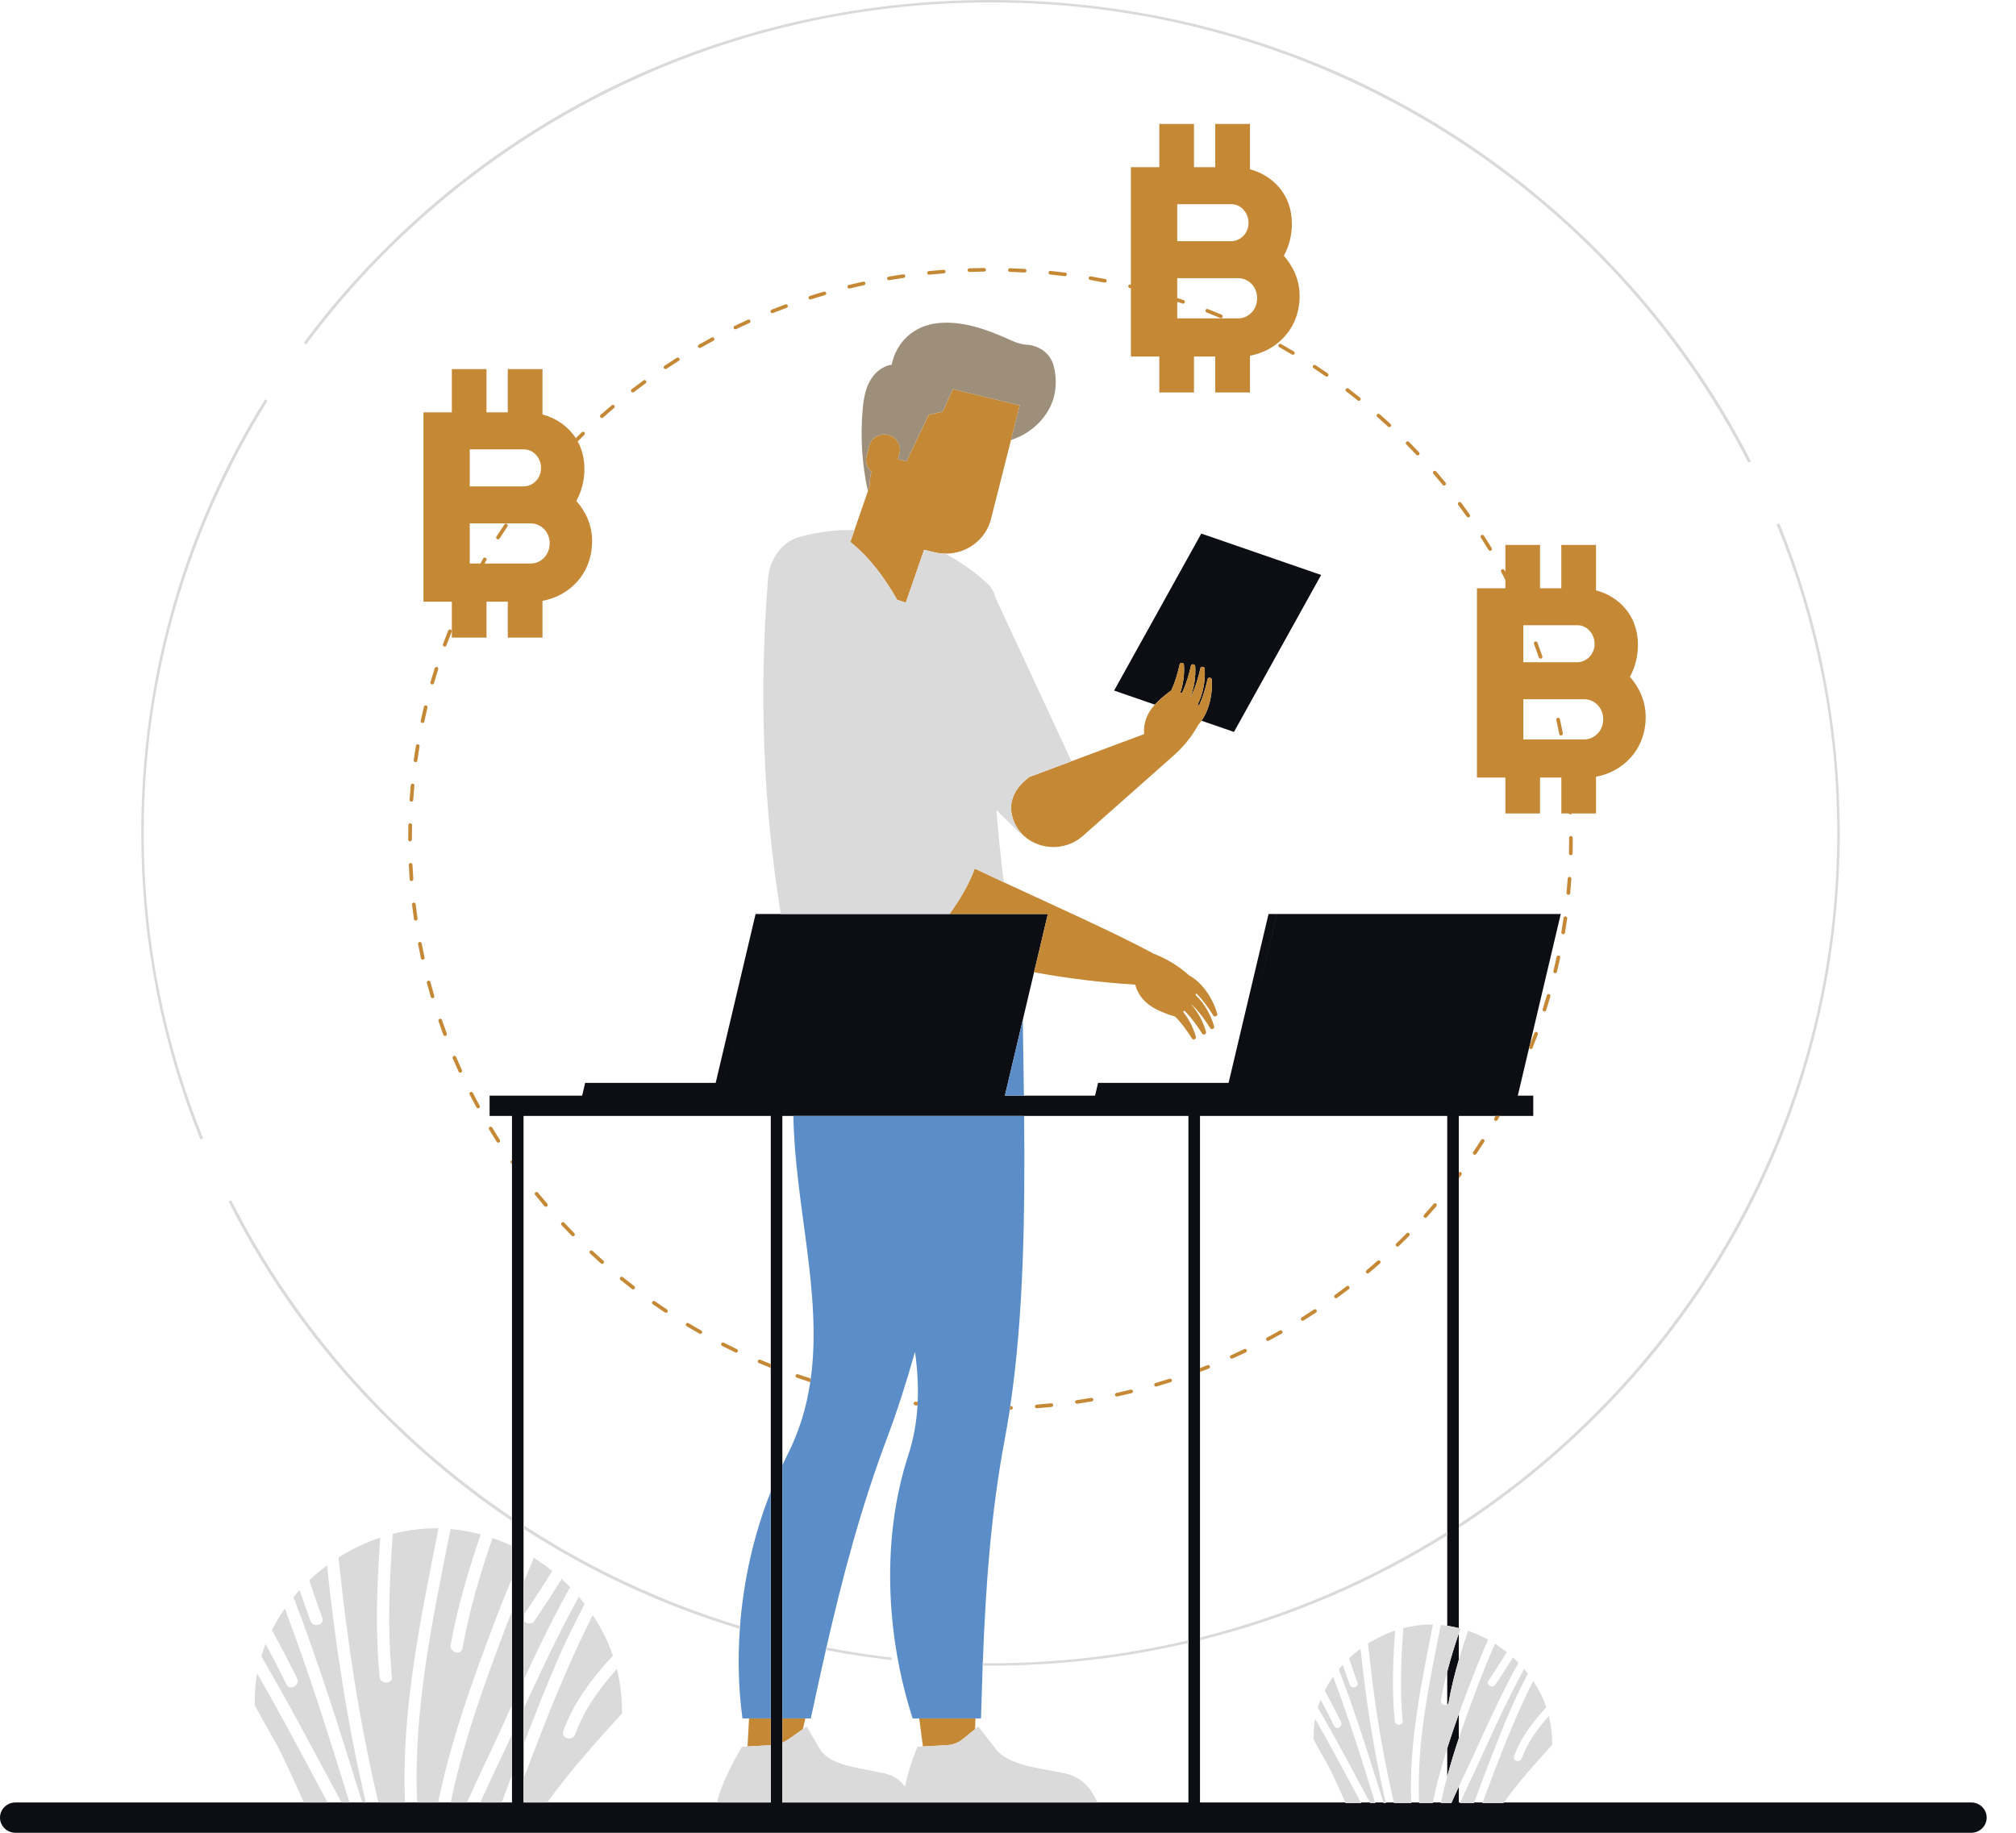 <svg width="55" height="50" viewBox="0 0 55 50" fill="none" xmlns="http://www.w3.org/2000/svg">
<path d="M32.773 14.557L32.903 14.601L30.525 18.884L31.506 19.223L30.395 18.839M31.506 19.223C31.631 19.084 31.786 18.959 31.953 18.836C32.062 18.61 32.128 18.366 32.185 18.121C32.198 18.065 32.296 18.073 32.3 18.136C32.317 18.376 32.286 18.649 32.2 18.897C32.214 18.902 32.227 18.906 32.24 18.911C32.247 18.899 32.254 18.887 32.26 18.875C32.368 18.65 32.435 18.405 32.492 18.16C32.504 18.105 32.602 18.112 32.607 18.175C32.626 18.444 32.584 18.753 32.473 19.024C32.474 19.024 32.474 19.025 32.475 19.025C32.49 18.998 32.505 18.971 32.518 18.943C32.627 18.718 32.693 18.473 32.75 18.228C32.763 18.172 32.861 18.18 32.865 18.243C32.887 18.553 32.829 18.917 32.677 19.213C32.687 19.226 32.697 19.239 32.707 19.253C32.709 19.249 32.711 19.245 32.713 19.241C32.822 19.016 32.888 18.772 32.945 18.526C32.958 18.471 33.056 18.478 33.06 18.541C33.086 18.907 33 19.346 32.779 19.662L33.665 19.968L36.043 15.685L35.913 15.641L34.437 15.131L32.903 14.601L30.525 18.884L31.506 19.223ZM54.2 49.587C54.2 49.815 54.011 50 53.778 50H0.422C0.189 50 0 49.815 0 49.587C0 49.358 0.189 49.173 0.422 49.173H8.29H8.938H9.318H9.535H9.882H9.982H10.324H11.05H11.382H11.955H12.296H12.743H13.104H13.689H13.968V48.422V47.318V46.518V43.956V43.062V42.172V41.497V41.397V31.766V31.651V30.444H13.357V29.89H15.882L15.964 29.542H19.525L20.614 24.935H20.838L19.748 29.542L19.666 29.89L20.838 24.935H21.301H25.905H28.363H28.587L28.211 26.524L27.904 27.821L27.415 29.89H27.934H29.875L29.958 29.542H33.518L34.608 24.935H34.831L33.742 29.542L33.659 29.89L34.832 24.935H42.357H42.58L41.736 28.506L41.717 28.584L41.408 29.89H41.83V30.444H40.917H40.803H39.799V31.985V32.146V41.585V41.682V44.416C39.695 44.39 39.589 44.368 39.483 44.352V41.883V41.789V30.444H32.738V37.321V37.426V44.672V44.748V49.173H36.706C36.708 49.178 36.71 49.183 36.712 49.188H37.135C37.132 49.183 37.129 49.178 37.127 49.173H37.374C37.376 49.178 37.379 49.183 37.382 49.188H37.52C37.519 49.183 37.517 49.178 37.515 49.173H37.741C37.743 49.178 37.744 49.183 37.746 49.188H37.81C37.808 49.183 37.807 49.178 37.806 49.173H38.029C38.03 49.178 38.031 49.183 38.032 49.188H38.502C38.502 49.183 38.502 49.178 38.501 49.173H38.717C38.717 49.178 38.717 49.183 38.717 49.188H39.087C39.088 49.183 39.089 49.178 39.09 49.173H39.312C39.311 49.178 39.31 49.183 39.309 49.188H39.597C39.662 49.037 39.73 48.889 39.799 48.743V49.173H39.838C39.836 49.178 39.833 49.183 39.831 49.188H40.212C40.214 49.183 40.216 49.178 40.218 49.173H40.449C40.447 49.178 40.445 49.183 40.444 49.188H41.014C41.017 49.183 41.021 49.178 41.025 49.173H53.778C54.011 49.173 54.2 49.358 54.2 49.587ZM21.644 30.444H21.605H21.344V39.972V46.881V47.54V49.173H29.944H32.422V44.822V44.748V30.444H27.94H21.644ZM14.283 47.593V48.533V49.173H14.928H19.57H21.028V47.611V46.881V40.694V37.319V37.212V30.443H14.283V41.608V41.705V43.17V44.066V44.208V45.834V46.624V47.593V47.593ZM39.483 46.503C39.501 46.491 39.516 46.472 39.521 46.443C39.591 46.049 39.687 45.663 39.798 45.282V44.561C39.682 44.906 39.574 45.253 39.483 45.605V46.503ZM39.483 48.462C39.577 48.113 39.684 47.767 39.798 47.424V46.763C39.688 47.07 39.582 47.38 39.483 47.693V48.462Z" fill="#0C0E13"/>
<path d="M28.075 21.2L29.232 20.767L31.215 20.026C31.188 19.693 31.309 19.442 31.506 19.223C31.631 19.085 31.786 18.959 31.953 18.836C32.062 18.611 32.128 18.366 32.185 18.121C32.198 18.066 32.296 18.073 32.3 18.136C32.317 18.377 32.286 18.649 32.2 18.898C32.214 18.902 32.227 18.907 32.241 18.911C32.247 18.899 32.254 18.888 32.26 18.875C32.368 18.65 32.435 18.405 32.492 18.16C32.505 18.105 32.603 18.112 32.607 18.175C32.626 18.445 32.584 18.754 32.474 19.024C32.474 19.025 32.474 19.025 32.475 19.025C32.49 18.998 32.505 18.971 32.519 18.943C32.627 18.718 32.694 18.473 32.751 18.228C32.763 18.173 32.861 18.18 32.866 18.243C32.888 18.553 32.83 18.917 32.677 19.213C32.688 19.226 32.697 19.24 32.707 19.253C32.709 19.25 32.711 19.246 32.713 19.242C32.822 19.016 32.888 18.772 32.945 18.526C32.958 18.471 33.056 18.479 33.061 18.542C33.086 18.908 33 19.347 32.779 19.663C32.751 19.703 32.721 19.742 32.689 19.778C32.505 20.113 32.259 20.413 31.96 20.662L31.961 20.663L29.54 22.807C29.033 23.255 28.264 23.184 27.854 22.722C27.759 22.615 27.683 22.487 27.635 22.339C27.517 21.979 27.585 21.579 28.075 21.2ZM20.394 47.646L21.028 47.611V46.882H20.435L20.394 47.646ZM21.904 47.174L21.97 46.882H21.344V47.54C21.401 47.516 21.457 47.487 21.51 47.45L21.904 47.174ZM25.839 47.61C25.994 47.601 26.141 47.545 26.259 47.45L26.601 47.174L26.613 46.882H25.078L25.179 47.646L25.839 47.61ZM24.476 16.363L24.712 16.441L25.211 14.998L25.497 15.068C25.593 15.091 25.689 15.102 25.784 15.103C26.363 15.112 26.892 14.732 27.037 14.157L27.582 12.004L27.821 11.059L25.996 10.615L25.72 11.227L25.337 11.316L24.731 12.585L24.5 12.529L24.54 12.368C24.597 12.145 24.457 11.917 24.229 11.861C24.001 11.806 23.768 11.943 23.711 12.167L23.64 12.45C23.6 12.607 23.657 12.766 23.773 12.866C23.739 13.001 23.724 13.135 23.723 13.268L23.678 13.399L23.311 14.459L23.198 14.785C23.73 15.211 24.137 15.766 24.476 16.363ZM25.905 24.935H28.363H28.587L28.211 26.524C29.122 26.692 30.044 26.805 30.97 26.862C31.114 27.381 31.553 27.577 32.064 27.737C32.242 27.915 32.387 28.124 32.523 28.337C32.553 28.385 32.644 28.347 32.626 28.285C32.562 28.053 32.44 27.806 32.276 27.599C32.287 27.59 32.299 27.582 32.31 27.573C32.32 27.582 32.33 27.591 32.34 27.601C32.518 27.779 32.663 27.988 32.799 28.201C32.83 28.249 32.919 28.211 32.903 28.149C32.83 27.889 32.687 27.611 32.491 27.391C32.492 27.39 32.492 27.39 32.492 27.39C32.516 27.41 32.539 27.431 32.561 27.453C32.739 27.631 32.884 27.84 33.02 28.053C33.051 28.101 33.141 28.063 33.124 28.002C33.04 27.702 32.864 27.377 32.62 27.147C32.625 27.131 32.63 27.115 32.635 27.099C32.638 27.102 32.641 27.105 32.645 27.108C32.823 27.286 32.968 27.495 33.104 27.709C33.135 27.756 33.224 27.718 33.207 27.657C33.096 27.258 32.82 26.816 32.441 26.61C32.154 26.352 31.82 26.148 31.453 26.009C31.454 26.008 31.454 26.007 31.455 26.006C30.367 25.423 28.803 24.729 27.386 24.069C27.115 23.943 26.848 23.817 26.592 23.695C26.436 24.13 26.187 24.541 25.905 24.935Z" fill="#C58936"/>
<path d="M20.189 44.359C20.284 43.125 20.561 41.871 21.028 40.693V46.881H20.435H20.256C20.148 46.098 20.125 45.273 20.184 44.437C20.186 44.411 20.187 44.385 20.189 44.359ZM27.934 29.89C27.925 29.182 27.913 28.489 27.904 27.82L27.415 29.89H27.934ZM21.645 30.443C21.684 32.851 22.434 35.292 22.12 37.606C22.115 37.639 22.11 37.672 22.105 37.705C22.004 38.383 21.809 39.051 21.474 39.703C21.429 39.792 21.387 39.882 21.344 39.972V46.881H21.97H22.12C22.255 46.254 22.39 45.632 22.531 45.014C22.536 44.99 22.542 44.967 22.547 44.943C22.986 43.024 23.483 41.139 24.196 39.243C24.48 38.488 24.733 37.694 24.963 36.878C25.027 37.338 25.056 37.795 25.036 38.245C25.035 38.278 25.033 38.311 25.031 38.344C25.004 38.803 24.925 39.257 24.779 39.703C24.051 41.936 24.157 44.587 24.899 46.881H25.079H26.614H26.763C26.777 46.397 26.792 45.916 26.809 45.438C26.81 45.416 26.811 45.394 26.812 45.372C26.89 43.305 27.03 41.281 27.415 39.244C27.464 38.986 27.507 38.723 27.548 38.457C27.553 38.425 27.557 38.391 27.562 38.358C27.931 35.879 27.965 33.081 27.94 30.443H21.645V30.443Z" fill="#5B8DC9"/>
<path d="M23.722 13.268L23.677 13.399C23.517 12.668 23.468 11.914 23.535 11.17C23.559 10.91 23.598 10.645 23.721 10.414C23.843 10.182 24.062 9.986 24.326 9.951C24.453 9.32 24.945 8.877 25.597 8.814C26.249 8.75 26.893 8.976 27.489 9.243C27.634 9.308 27.781 9.377 27.94 9.397C27.957 9.4 27.975 9.401 27.993 9.402C28.349 9.419 28.658 9.642 28.746 9.981C28.842 10.35 28.822 10.745 28.655 11.091C28.447 11.524 28.044 11.856 27.581 12.004L27.82 11.059L25.995 10.615L25.719 11.227L25.336 11.315L24.73 12.585L24.499 12.529L24.54 12.368C24.596 12.145 24.456 11.916 24.228 11.861C24 11.806 23.767 11.943 23.711 12.167L23.639 12.45C23.599 12.607 23.657 12.766 23.773 12.866C23.738 13 23.724 13.135 23.722 13.268Z" fill="#9E8F7A"/>
<path d="M35.892 9.962C36.004 10.036 36.114 10.111 36.224 10.187C36.246 10.203 36.252 10.234 36.235 10.256C36.226 10.269 36.21 10.276 36.195 10.276C36.184 10.276 36.174 10.273 36.166 10.267C36.057 10.191 35.947 10.117 35.836 10.043C35.813 10.028 35.807 9.998 35.822 9.975C35.838 9.953 35.869 9.947 35.892 9.962ZM36.719 10.61C36.702 10.631 36.706 10.662 36.728 10.679C36.833 10.759 36.938 10.841 37.041 10.925C37.05 10.932 37.061 10.936 37.073 10.936C37.087 10.936 37.101 10.93 37.111 10.918C37.129 10.897 37.126 10.866 37.104 10.848C37.001 10.765 36.895 10.682 36.79 10.601C36.768 10.585 36.736 10.588 36.719 10.61ZM37.569 11.303C37.55 11.324 37.552 11.355 37.573 11.373C37.672 11.46 37.77 11.549 37.867 11.639C37.877 11.648 37.889 11.653 37.902 11.653C37.915 11.653 37.928 11.647 37.938 11.637C37.957 11.617 37.956 11.586 37.936 11.568C37.839 11.477 37.739 11.388 37.64 11.3C37.619 11.282 37.587 11.283 37.569 11.303ZM28.66 7.391C28.633 7.389 28.608 7.408 28.605 7.435C28.602 7.462 28.622 7.486 28.649 7.489C28.783 7.503 28.915 7.518 29.047 7.534C29.05 7.534 29.052 7.535 29.054 7.535C29.079 7.535 29.1 7.517 29.104 7.492C29.107 7.465 29.088 7.44 29.06 7.437C28.927 7.42 28.794 7.405 28.66 7.391ZM29.758 7.54C29.731 7.535 29.705 7.553 29.7 7.58C29.695 7.606 29.713 7.632 29.741 7.637C29.873 7.659 30.004 7.683 30.135 7.709C30.138 7.709 30.141 7.71 30.145 7.71C30.168 7.71 30.189 7.694 30.194 7.67C30.199 7.644 30.181 7.618 30.154 7.612C30.023 7.587 29.891 7.562 29.758 7.54ZM27.554 7.318C27.553 7.318 27.553 7.318 27.552 7.318C27.525 7.318 27.503 7.339 27.502 7.366C27.501 7.393 27.523 7.416 27.551 7.416C27.684 7.421 27.818 7.427 27.951 7.434C27.952 7.434 27.953 7.434 27.954 7.434C27.98 7.434 28.002 7.414 28.004 7.388C28.005 7.361 27.984 7.338 27.957 7.336C27.823 7.328 27.689 7.322 27.554 7.318ZM34.95 9.385C34.927 9.372 34.896 9.38 34.882 9.403C34.868 9.427 34.876 9.457 34.9 9.47C35.016 9.536 35.131 9.603 35.245 9.671C35.254 9.676 35.263 9.679 35.272 9.679C35.288 9.679 35.305 9.67 35.314 9.655C35.329 9.632 35.321 9.602 35.298 9.588C35.183 9.519 35.067 9.451 34.95 9.385ZM33.328 8.585C33.204 8.532 33.08 8.481 32.954 8.432C32.929 8.422 32.899 8.434 32.889 8.459C32.879 8.484 32.891 8.513 32.917 8.523C33.041 8.572 33.165 8.623 33.288 8.675C33.294 8.678 33.301 8.679 33.307 8.679C33.327 8.679 33.345 8.668 33.353 8.65C33.364 8.625 33.353 8.596 33.328 8.585ZM38.367 12.053C38.347 12.072 38.347 12.103 38.366 12.123C38.459 12.217 38.55 12.312 38.641 12.408C38.651 12.419 38.664 12.424 38.678 12.424C38.69 12.424 38.702 12.42 38.712 12.411C38.732 12.393 38.733 12.362 38.715 12.342C38.623 12.245 38.531 12.149 38.438 12.054C38.419 12.035 38.387 12.034 38.367 12.053ZM42.903 23.284C42.907 23.152 42.908 23.02 42.908 22.888V22.857C42.908 22.83 42.886 22.808 42.858 22.808C42.831 22.808 42.808 22.83 42.808 22.857V22.888C42.808 23.02 42.806 23.151 42.803 23.281C42.803 23.308 42.824 23.331 42.852 23.331C42.852 23.331 42.853 23.331 42.853 23.331C42.88 23.331 42.903 23.31 42.903 23.284ZM41.983 17.936C41.99 17.956 42.01 17.969 42.031 17.969C42.036 17.969 42.041 17.968 42.047 17.967C42.073 17.958 42.087 17.93 42.078 17.904C42.035 17.779 41.99 17.655 41.944 17.531C41.935 17.506 41.906 17.493 41.88 17.502C41.854 17.512 41.84 17.54 41.85 17.565C41.896 17.688 41.94 17.811 41.983 17.936ZM42.788 24.413C42.813 24.413 42.835 24.394 42.837 24.369C42.85 24.238 42.861 24.106 42.87 23.974C42.872 23.948 42.851 23.924 42.824 23.922C42.796 23.921 42.772 23.941 42.77 23.968C42.761 24.099 42.75 24.229 42.738 24.359C42.735 24.386 42.755 24.41 42.783 24.413C42.785 24.413 42.786 24.413 42.788 24.413ZM42.713 25C42.687 24.997 42.66 25.015 42.657 25.042C42.638 25.172 42.618 25.302 42.596 25.431C42.592 25.457 42.61 25.483 42.638 25.487C42.64 25.488 42.643 25.488 42.646 25.488C42.67 25.488 42.691 25.471 42.695 25.447C42.717 25.317 42.737 25.187 42.756 25.056C42.76 25.029 42.741 25.004 42.713 25ZM39.11 12.855C39.089 12.872 39.086 12.903 39.104 12.924C39.19 13.024 39.275 13.125 39.358 13.228C39.368 13.24 39.382 13.246 39.397 13.246C39.408 13.246 39.419 13.243 39.428 13.235C39.45 13.219 39.453 13.188 39.436 13.166C39.352 13.063 39.267 12.962 39.181 12.861C39.163 12.84 39.131 12.838 39.11 12.855ZM42.498 19.581C42.471 19.587 42.454 19.613 42.46 19.64C42.488 19.768 42.514 19.896 42.539 20.025C42.543 20.049 42.564 20.065 42.588 20.065C42.591 20.065 42.594 20.065 42.597 20.064C42.624 20.059 42.642 20.034 42.637 20.007C42.612 19.877 42.586 19.748 42.558 19.619C42.552 19.593 42.526 19.576 42.498 19.581ZM39.794 13.705C39.772 13.721 39.767 13.752 39.783 13.774C39.862 13.879 39.939 13.986 40.015 14.094C40.025 14.107 40.041 14.115 40.056 14.115C40.066 14.115 40.076 14.112 40.085 14.106C40.108 14.091 40.113 14.06 40.097 14.038C40.021 13.929 39.943 13.822 39.864 13.716C39.848 13.694 39.816 13.689 39.794 13.705ZM40.652 15.026C40.661 15.026 40.669 15.024 40.678 15.019C40.701 15.005 40.709 14.975 40.695 14.951C40.627 14.838 40.557 14.726 40.485 14.615C40.47 14.592 40.44 14.585 40.416 14.599C40.393 14.614 40.386 14.644 40.4 14.667C40.471 14.777 40.541 14.889 40.609 15.002C40.618 15.017 40.635 15.026 40.652 15.026ZM39.872 32.05C39.888 32.028 39.883 31.997 39.861 31.981C39.842 31.968 39.816 31.97 39.799 31.985V32.146C39.823 32.114 39.848 32.082 39.872 32.05ZM38.374 33.646C38.281 33.74 38.187 33.833 38.092 33.925C38.072 33.944 38.072 33.975 38.091 33.995C38.101 34.004 38.114 34.009 38.127 34.009C38.139 34.009 38.152 34.005 38.162 33.995C38.258 33.902 38.352 33.809 38.446 33.714C38.465 33.695 38.464 33.663 38.444 33.645C38.425 33.626 38.393 33.626 38.374 33.646ZM37.581 34.396C37.482 34.484 37.382 34.57 37.28 34.655C37.259 34.673 37.257 34.704 37.275 34.724C37.285 34.736 37.299 34.742 37.313 34.742C37.324 34.742 37.336 34.738 37.345 34.73C37.447 34.644 37.548 34.557 37.648 34.469C37.669 34.451 37.67 34.42 37.652 34.4C37.633 34.379 37.602 34.378 37.581 34.396ZM39.182 32.837C39.161 32.82 39.129 32.823 39.111 32.843C39.026 32.944 38.938 33.043 38.85 33.141C38.831 33.161 38.833 33.193 38.854 33.21C38.864 33.219 38.876 33.223 38.887 33.223C38.901 33.223 38.915 33.217 38.925 33.206C39.014 33.107 39.102 33.008 39.188 32.907C39.206 32.886 39.203 32.855 39.182 32.837ZM31.538 37.826C31.543 37.826 31.548 37.826 31.553 37.824C31.682 37.787 31.81 37.748 31.938 37.707C31.964 37.698 31.978 37.671 31.97 37.645C31.961 37.619 31.933 37.605 31.907 37.613C31.78 37.654 31.652 37.693 31.524 37.73C31.498 37.738 31.483 37.765 31.49 37.791C31.497 37.812 31.517 37.826 31.538 37.826ZM36.738 35.09C36.633 35.171 36.527 35.25 36.419 35.328C36.397 35.344 36.392 35.375 36.409 35.397C36.419 35.41 36.434 35.417 36.449 35.417C36.459 35.417 36.47 35.413 36.479 35.407C36.587 35.329 36.694 35.249 36.799 35.168C36.821 35.151 36.825 35.12 36.808 35.099C36.791 35.077 36.759 35.074 36.738 35.09ZM27.632 38.406C27.631 38.379 27.607 38.359 27.58 38.359C27.574 38.359 27.568 38.359 27.562 38.359C27.557 38.392 27.553 38.425 27.548 38.458C27.56 38.458 27.572 38.458 27.584 38.457C27.611 38.456 27.633 38.434 27.632 38.406ZM21.707 37.521C21.698 37.547 21.712 37.575 21.738 37.584C21.86 37.626 21.982 37.666 22.105 37.706C22.11 37.673 22.115 37.64 22.12 37.607C22.003 37.569 21.887 37.531 21.771 37.491C21.745 37.482 21.716 37.495 21.707 37.521ZM24.926 38.283C24.922 38.309 24.942 38.334 24.969 38.338C24.99 38.34 25.011 38.342 25.032 38.345C25.033 38.312 25.035 38.279 25.036 38.246C25.018 38.244 25 38.242 24.982 38.24C24.955 38.237 24.93 38.256 24.926 38.283ZM40.768 30.505C40.755 30.529 40.763 30.559 40.787 30.572C40.795 30.577 40.803 30.579 40.812 30.579C40.829 30.579 40.846 30.57 40.855 30.554C40.876 30.517 40.896 30.48 40.917 30.444H40.803C40.791 30.464 40.78 30.485 40.768 30.505ZM33.007 37.271C32.996 37.245 32.967 37.233 32.942 37.243C32.874 37.27 32.806 37.295 32.738 37.321V37.427C32.819 37.396 32.899 37.366 32.979 37.335C33.005 37.325 33.017 37.296 33.007 37.271ZM41.746 28.616C41.752 28.619 41.758 28.619 41.765 28.619C41.785 28.619 41.803 28.608 41.811 28.588C41.861 28.465 41.908 28.342 41.955 28.217C41.964 28.192 41.95 28.164 41.925 28.154C41.898 28.145 41.87 28.158 41.86 28.184C41.82 28.292 41.778 28.399 41.736 28.506L41.717 28.584C41.722 28.598 41.731 28.61 41.746 28.616ZM33.945 36.804C33.826 36.862 33.705 36.917 33.584 36.972C33.559 36.983 33.548 37.013 33.559 37.037C33.568 37.055 33.586 37.066 33.605 37.066C33.612 37.066 33.619 37.064 33.626 37.061C33.748 37.007 33.869 36.95 33.989 36.893C34.014 36.881 34.024 36.851 34.012 36.827C34 36.803 33.97 36.793 33.945 36.804ZM34.915 36.297C34.8 36.363 34.684 36.427 34.567 36.489C34.542 36.502 34.533 36.532 34.547 36.556C34.556 36.573 34.573 36.582 34.591 36.582C34.599 36.582 34.607 36.58 34.615 36.576C34.733 36.513 34.849 36.448 34.965 36.383C34.989 36.369 34.998 36.339 34.984 36.316C34.97 36.292 34.939 36.284 34.915 36.297ZM13.951 31.658C13.929 31.673 13.923 31.704 13.939 31.726C13.948 31.739 13.958 31.753 13.968 31.766V31.651C13.962 31.652 13.957 31.654 13.951 31.658ZM35.848 35.725C35.737 35.798 35.626 35.87 35.513 35.941C35.49 35.955 35.483 35.986 35.498 36.008C35.508 36.023 35.524 36.031 35.54 36.031C35.55 36.031 35.559 36.029 35.567 36.024C35.681 35.953 35.793 35.88 35.904 35.807C35.927 35.792 35.933 35.761 35.917 35.739C35.902 35.716 35.871 35.71 35.848 35.725ZM19.131 36.298C19.015 36.233 18.9 36.165 18.786 36.097C18.763 36.083 18.732 36.09 18.718 36.113C18.703 36.136 18.71 36.166 18.734 36.181C18.849 36.25 18.965 36.317 19.081 36.383C19.089 36.388 19.098 36.39 19.106 36.39C19.123 36.39 19.14 36.381 19.149 36.365C19.163 36.342 19.155 36.312 19.131 36.298ZM17.867 35.5C17.844 35.484 17.813 35.49 17.797 35.511C17.781 35.533 17.786 35.564 17.809 35.58C17.918 35.657 18.029 35.732 18.14 35.806C18.149 35.812 18.159 35.814 18.168 35.814C18.184 35.814 18.2 35.807 18.21 35.793C18.225 35.77 18.219 35.739 18.196 35.724C18.085 35.651 17.976 35.576 17.867 35.5ZM16.992 34.842C16.971 34.825 16.939 34.828 16.922 34.849C16.904 34.87 16.907 34.901 16.928 34.918C17.032 35.002 17.137 35.084 17.243 35.166C17.252 35.173 17.263 35.176 17.274 35.176C17.289 35.176 17.303 35.169 17.313 35.157C17.33 35.136 17.326 35.105 17.305 35.088C17.2 35.007 17.095 34.925 16.992 34.842ZM20.105 36.807C19.985 36.749 19.865 36.69 19.747 36.63C19.722 36.617 19.692 36.626 19.679 36.651C19.666 36.675 19.676 36.704 19.7 36.717C19.82 36.778 19.94 36.837 20.061 36.895C20.068 36.899 20.076 36.9 20.083 36.9C20.102 36.9 20.119 36.89 20.128 36.873C20.14 36.848 20.13 36.819 20.105 36.807ZM40.409 31.096C40.338 31.208 40.265 31.318 40.191 31.427C40.176 31.45 40.183 31.48 40.206 31.495C40.214 31.501 40.224 31.503 40.233 31.503C40.249 31.503 40.265 31.496 40.275 31.482C40.349 31.371 40.422 31.261 40.494 31.149C40.508 31.126 40.501 31.095 40.478 31.081C40.455 31.066 40.423 31.073 40.409 31.096ZM42.467 26.106C42.439 26.235 42.41 26.362 42.379 26.49C42.372 26.516 42.389 26.543 42.416 26.549C42.42 26.55 42.424 26.55 42.428 26.55C42.45 26.55 42.471 26.535 42.476 26.513C42.507 26.384 42.537 26.256 42.565 26.127C42.57 26.1 42.553 26.074 42.526 26.068C42.499 26.063 42.472 26.08 42.467 26.106ZM42.201 27.155C42.164 27.281 42.126 27.406 42.086 27.531C42.078 27.557 42.092 27.584 42.119 27.593C42.124 27.594 42.129 27.595 42.134 27.595C42.155 27.595 42.175 27.581 42.181 27.56C42.222 27.435 42.26 27.308 42.297 27.182C42.305 27.155 42.29 27.128 42.263 27.121C42.236 27.113 42.209 27.128 42.201 27.155ZM29.382 38.295C29.384 38.295 29.387 38.295 29.389 38.295C29.523 38.276 29.655 38.254 29.787 38.232C29.815 38.227 29.833 38.202 29.828 38.175C29.823 38.148 29.796 38.129 29.77 38.135C29.639 38.157 29.507 38.178 29.375 38.198C29.347 38.202 29.328 38.227 29.332 38.254C29.336 38.278 29.358 38.295 29.382 38.295ZM28.284 38.418C28.285 38.418 28.287 38.418 28.288 38.418C28.422 38.408 28.556 38.396 28.69 38.382C28.717 38.379 28.737 38.355 28.734 38.328C28.731 38.301 28.706 38.281 28.679 38.284C28.547 38.298 28.414 38.31 28.28 38.32C28.253 38.322 28.232 38.346 28.234 38.373C28.236 38.399 28.258 38.418 28.284 38.418ZM20.677 37.121C20.666 37.146 20.678 37.175 20.703 37.185C20.811 37.231 20.919 37.275 21.028 37.319V37.212C20.933 37.174 20.837 37.135 20.743 37.095C20.718 37.084 20.688 37.096 20.677 37.121ZM30.469 38.098C30.472 38.098 30.476 38.098 30.479 38.097C30.611 38.068 30.742 38.038 30.872 38.006C30.899 38 30.915 37.973 30.908 37.947C30.902 37.92 30.875 37.904 30.848 37.911C30.718 37.943 30.588 37.973 30.458 38.001C30.431 38.007 30.414 38.033 30.419 38.06C30.425 38.083 30.446 38.098 30.469 38.098ZM16.166 34.126C16.146 34.108 16.115 34.109 16.096 34.128C16.077 34.148 16.078 34.179 16.098 34.198C16.195 34.288 16.294 34.378 16.394 34.466C16.403 34.475 16.415 34.479 16.427 34.479C16.441 34.479 16.455 34.474 16.465 34.463C16.483 34.443 16.482 34.411 16.461 34.393C16.362 34.306 16.264 34.217 16.166 34.126ZM15.394 33.357C15.375 33.337 15.343 33.336 15.323 33.354C15.303 33.372 15.301 33.403 15.32 33.423C15.411 33.52 15.503 33.616 15.596 33.711C15.606 33.721 15.619 33.726 15.632 33.726C15.645 33.726 15.657 33.721 15.667 33.712C15.687 33.693 15.688 33.662 15.668 33.643C15.576 33.548 15.484 33.453 15.394 33.357ZM14.678 32.537C14.66 32.516 14.629 32.512 14.607 32.529C14.585 32.546 14.582 32.577 14.599 32.598C14.683 32.701 14.768 32.803 14.854 32.904C14.864 32.915 14.879 32.921 14.893 32.921C14.904 32.921 14.916 32.917 14.925 32.91C14.946 32.892 14.949 32.861 14.931 32.84C14.845 32.74 14.761 32.639 14.678 32.537ZM25.34 7.396C25.312 7.399 25.292 7.423 25.295 7.45C25.298 7.475 25.32 7.494 25.345 7.494C25.347 7.494 25.349 7.494 25.351 7.494C25.483 7.48 25.616 7.468 25.75 7.457C25.777 7.455 25.798 7.432 25.796 7.405C25.793 7.378 25.77 7.357 25.742 7.36C25.607 7.37 25.473 7.382 25.34 7.396ZM16.688 11.057C16.586 11.143 16.485 11.229 16.385 11.318C16.365 11.336 16.363 11.367 16.382 11.387C16.392 11.398 16.405 11.403 16.419 11.403C16.431 11.403 16.443 11.399 16.453 11.391C16.552 11.303 16.652 11.217 16.753 11.131C16.774 11.114 16.777 11.083 16.759 11.062C16.741 11.042 16.709 11.039 16.688 11.057ZM17.553 10.379C17.445 10.457 17.339 10.537 17.233 10.618C17.211 10.635 17.207 10.666 17.225 10.687C17.234 10.7 17.249 10.706 17.264 10.706C17.275 10.706 17.286 10.703 17.295 10.696C17.4 10.615 17.506 10.536 17.613 10.457C17.635 10.441 17.64 10.411 17.623 10.389C17.607 10.367 17.576 10.362 17.553 10.379ZM13.831 14.294C13.808 14.279 13.777 14.285 13.761 14.308C13.687 14.418 13.614 14.529 13.543 14.641C13.528 14.664 13.535 14.694 13.559 14.709C13.567 14.714 13.576 14.716 13.585 14.716C13.602 14.716 13.618 14.708 13.628 14.693C13.699 14.582 13.771 14.471 13.845 14.362C13.86 14.339 13.854 14.309 13.831 14.294ZM19.416 9.208C19.299 9.271 19.182 9.336 19.066 9.402C19.042 9.415 19.034 9.445 19.048 9.469C19.057 9.484 19.074 9.493 19.091 9.493C19.099 9.493 19.108 9.491 19.116 9.487C19.231 9.421 19.348 9.357 19.465 9.294C19.489 9.281 19.498 9.251 19.484 9.228C19.471 9.204 19.441 9.195 19.416 9.208ZM13.551 31.149C13.561 31.164 13.577 31.172 13.594 31.172C13.603 31.172 13.612 31.169 13.621 31.164C13.644 31.15 13.651 31.119 13.636 31.096C13.566 30.986 13.496 30.874 13.428 30.761C13.414 30.738 13.384 30.73 13.36 30.744C13.336 30.758 13.328 30.788 13.342 30.812C13.411 30.925 13.48 31.037 13.551 31.149ZM12.378 28.809C12.353 28.819 12.341 28.848 12.351 28.873C12.403 28.995 12.456 29.115 12.511 29.235C12.519 29.253 12.537 29.264 12.556 29.264C12.563 29.264 12.57 29.263 12.577 29.26C12.602 29.249 12.614 29.22 12.602 29.195C12.548 29.076 12.495 28.956 12.444 28.835C12.433 28.81 12.404 28.799 12.378 28.809ZM12.834 29.793C12.81 29.805 12.8 29.835 12.812 29.859C12.872 29.977 12.934 30.093 12.997 30.209C13.006 30.226 13.023 30.235 13.041 30.235C13.049 30.235 13.057 30.234 13.065 30.23C13.089 30.217 13.098 30.187 13.085 30.163C13.023 30.048 12.961 29.932 12.902 29.815C12.889 29.791 12.859 29.781 12.834 29.793ZM26.446 7.32C26.418 7.321 26.396 7.344 26.397 7.371C26.398 7.397 26.421 7.418 26.447 7.418C26.448 7.418 26.449 7.418 26.449 7.418C26.582 7.414 26.716 7.41 26.849 7.409C26.877 7.409 26.899 7.386 26.899 7.359C26.899 7.332 26.878 7.315 26.848 7.311C26.714 7.312 26.579 7.315 26.446 7.32ZM24.242 7.548C24.215 7.552 24.197 7.578 24.202 7.604C24.206 7.628 24.227 7.645 24.251 7.645C24.254 7.645 24.257 7.645 24.26 7.644C24.391 7.622 24.523 7.6 24.655 7.581C24.683 7.577 24.701 7.552 24.697 7.525C24.693 7.498 24.668 7.48 24.64 7.484C24.507 7.503 24.374 7.525 24.242 7.548ZM20.405 8.721C20.283 8.776 20.162 8.833 20.042 8.89C20.017 8.902 20.007 8.932 20.019 8.956C20.027 8.973 20.045 8.984 20.064 8.984C20.071 8.984 20.079 8.982 20.086 8.979C20.205 8.921 20.326 8.865 20.447 8.811C20.472 8.799 20.483 8.77 20.471 8.746C20.46 8.721 20.43 8.71 20.405 8.721ZM23.55 7.683C23.419 7.712 23.288 7.742 23.158 7.774C23.131 7.78 23.115 7.807 23.122 7.833C23.127 7.856 23.148 7.871 23.17 7.871C23.174 7.871 23.178 7.87 23.182 7.869C23.311 7.838 23.442 7.807 23.572 7.779C23.599 7.773 23.616 7.747 23.61 7.72C23.604 7.694 23.578 7.677 23.55 7.683ZM12.293 17.175C12.267 17.165 12.238 17.177 12.228 17.202C12.179 17.325 12.131 17.449 12.085 17.574C12.076 17.599 12.089 17.627 12.115 17.637C12.121 17.639 12.127 17.639 12.132 17.639C12.153 17.639 12.172 17.627 12.179 17.607C12.225 17.483 12.272 17.36 12.321 17.238C12.331 17.213 12.319 17.184 12.293 17.175ZM21.427 8.304C21.301 8.35 21.176 8.398 21.051 8.448C21.026 8.458 21.013 8.487 21.024 8.512C21.032 8.531 21.05 8.542 21.07 8.542C21.076 8.542 21.083 8.541 21.089 8.539C21.213 8.49 21.337 8.442 21.462 8.396C21.488 8.386 21.501 8.358 21.491 8.332C21.482 8.307 21.453 8.294 21.427 8.304ZM22.477 7.957C22.349 7.994 22.22 8.034 22.093 8.075C22.066 8.083 22.052 8.111 22.06 8.136C22.067 8.157 22.087 8.17 22.108 8.17C22.113 8.17 22.119 8.17 22.124 8.168C22.25 8.127 22.378 8.088 22.506 8.051C22.532 8.043 22.548 8.016 22.54 7.99C22.532 7.964 22.504 7.949 22.477 7.957ZM18.464 9.761C18.351 9.832 18.239 9.905 18.128 9.978C18.105 9.994 18.099 10.024 18.115 10.047C18.125 10.061 18.14 10.068 18.156 10.068C18.166 10.068 18.176 10.066 18.184 10.06C18.295 9.987 18.406 9.915 18.518 9.844C18.542 9.829 18.549 9.799 18.534 9.776C18.519 9.753 18.488 9.747 18.464 9.761ZM11.533 26.181C11.536 26.181 11.54 26.181 11.543 26.18C11.57 26.174 11.588 26.148 11.582 26.122C11.554 25.994 11.528 25.865 11.504 25.736C11.498 25.71 11.472 25.692 11.445 25.697C11.418 25.702 11.4 25.728 11.405 25.754C11.43 25.884 11.456 26.013 11.484 26.142C11.489 26.165 11.51 26.181 11.533 26.181ZM11.405 20.305C11.377 20.299 11.352 20.318 11.347 20.345C11.326 20.475 11.306 20.605 11.287 20.736C11.283 20.763 11.302 20.788 11.33 20.791C11.332 20.792 11.335 20.792 11.337 20.792C11.361 20.792 11.383 20.774 11.386 20.75C11.405 20.619 11.425 20.49 11.446 20.361C11.451 20.334 11.432 20.309 11.405 20.305ZM11.752 27.197C11.758 27.218 11.779 27.232 11.8 27.232C11.805 27.232 11.809 27.232 11.814 27.23C11.841 27.223 11.856 27.196 11.848 27.17C11.812 27.044 11.776 26.918 11.743 26.791C11.736 26.764 11.709 26.749 11.682 26.755C11.655 26.762 11.639 26.789 11.646 26.815C11.68 26.943 11.715 27.07 11.752 27.197ZM11.341 25.114C11.343 25.114 11.346 25.114 11.348 25.113C11.376 25.11 11.395 25.085 11.391 25.058C11.372 24.928 11.355 24.799 11.34 24.668C11.337 24.641 11.312 24.622 11.285 24.625C11.257 24.628 11.238 24.652 11.241 24.679C11.256 24.81 11.273 24.941 11.292 25.071C11.295 25.096 11.316 25.114 11.341 25.114ZM11.626 19.243C11.599 19.236 11.572 19.253 11.565 19.279C11.534 19.407 11.505 19.536 11.477 19.665C11.472 19.692 11.489 19.718 11.516 19.723C11.519 19.724 11.523 19.724 11.526 19.724C11.55 19.724 11.57 19.708 11.575 19.685C11.603 19.557 11.632 19.429 11.663 19.302C11.669 19.275 11.653 19.249 11.626 19.243ZM11.141 22.508C11.138 22.635 11.137 22.761 11.137 22.888V22.904C11.137 22.931 11.159 22.953 11.187 22.953C11.214 22.953 11.237 22.931 11.237 22.904V22.888C11.237 22.762 11.239 22.636 11.242 22.511C11.242 22.484 11.22 22.461 11.193 22.46C11.165 22.459 11.142 22.481 11.141 22.508ZM11.226 24.036C11.227 24.036 11.228 24.036 11.229 24.036C11.257 24.034 11.278 24.011 11.276 23.983C11.267 23.853 11.259 23.722 11.253 23.591C11.252 23.564 11.228 23.542 11.201 23.544C11.173 23.545 11.152 23.568 11.153 23.596C11.159 23.727 11.167 23.859 11.176 23.99C11.178 24.016 11.2 24.036 11.226 24.036ZM11.922 18.199C11.895 18.19 11.867 18.205 11.859 18.231C11.819 18.357 11.78 18.483 11.743 18.61C11.736 18.636 11.751 18.663 11.778 18.671C11.782 18.672 11.787 18.672 11.792 18.672C11.813 18.672 11.834 18.659 11.84 18.637C11.876 18.511 11.915 18.385 11.954 18.26C11.963 18.234 11.948 18.207 11.922 18.199ZM11.994 27.795C11.967 27.804 11.953 27.832 11.962 27.857C12.005 27.982 12.049 28.107 12.095 28.23C12.103 28.25 12.122 28.263 12.143 28.263C12.148 28.263 12.154 28.262 12.16 28.26C12.186 28.25 12.199 28.222 12.19 28.197C12.144 28.074 12.1 27.95 12.057 27.826C12.048 27.8 12.02 27.787 11.994 27.795ZM11.224 21.87C11.25 21.87 11.272 21.85 11.274 21.824C11.283 21.693 11.293 21.562 11.306 21.432C11.308 21.405 11.288 21.381 11.261 21.379C11.233 21.376 11.209 21.396 11.206 21.423C11.194 21.554 11.183 21.686 11.174 21.817C11.172 21.844 11.193 21.868 11.22 21.87C11.222 21.87 11.223 21.87 11.224 21.87ZM13.853 17.394V16.415H13.273V17.394H12.327V16.415H11.552V11.25H12.327V10.068H13.273V11.25H13.853V10.068H14.8V11.307C15.161 11.403 15.495 11.623 15.709 11.954C15.763 11.9 15.817 11.846 15.872 11.792C15.892 11.773 15.924 11.773 15.943 11.793C15.962 11.812 15.962 11.843 15.943 11.862C15.881 11.921 15.821 11.982 15.761 12.042C15.875 12.253 15.944 12.503 15.944 12.792C15.944 13.133 15.855 13.427 15.725 13.666C15.968 13.944 16.154 14.309 16.154 14.762C16.154 15.678 15.506 16.268 14.8 16.391V17.394H13.853V17.394ZM12.816 13.269H14.299C14.542 13.261 14.761 13.054 14.761 12.768C14.761 12.482 14.542 12.259 14.299 12.259H12.816V13.269ZM14.477 15.374C14.761 15.374 14.996 15.136 14.996 14.826C14.996 14.5 14.753 14.278 14.477 14.278H12.816V15.374H13.105C13.131 15.328 13.156 15.282 13.182 15.236C13.196 15.213 13.226 15.204 13.25 15.218C13.274 15.231 13.283 15.261 13.269 15.285C13.252 15.314 13.236 15.345 13.219 15.374H14.477ZM43.542 22.192H42.884C42.876 22.206 42.861 22.216 42.844 22.217C42.843 22.217 42.842 22.217 42.842 22.217C42.823 22.217 42.808 22.207 42.799 22.192H42.596V21.213H42.015V22.192H41.069V21.213H40.294V16.048H41.069V15.819C41.03 15.746 40.992 15.672 40.953 15.6C40.94 15.576 40.949 15.546 40.973 15.533C40.997 15.521 41.028 15.529 41.041 15.553C41.05 15.571 41.059 15.589 41.069 15.606V14.866H42.015V16.048H42.595V14.866H43.542V16.105C44.151 16.267 44.686 16.776 44.686 17.59C44.686 17.931 44.597 18.226 44.467 18.464C44.71 18.742 44.897 19.108 44.897 19.56C44.897 20.476 44.248 21.066 43.542 21.189L43.542 22.192ZM41.558 17.057V18.067H43.041C43.284 18.058 43.503 17.852 43.503 17.566C43.503 17.28 43.284 17.057 43.041 17.057H41.558ZM43.219 20.172C43.503 20.172 43.738 19.934 43.738 19.624C43.738 19.298 43.495 19.076 43.219 19.076H41.559V20.172H43.219ZM35.456 8.074C35.456 8.989 34.806 9.58 34.101 9.703V10.706H33.154V9.727H32.574V10.706H31.628V9.727H30.853V7.867C30.842 7.865 30.83 7.861 30.819 7.858C30.792 7.852 30.775 7.825 30.782 7.799C30.789 7.773 30.815 7.757 30.843 7.763C30.846 7.764 30.85 7.765 30.853 7.766V4.562H31.628V3.38H32.574V4.562H33.154V3.38H34.101V4.618C34.71 4.781 35.245 5.29 35.245 6.103C35.245 6.445 35.156 6.739 35.026 6.977C35.269 7.256 35.456 7.621 35.456 8.074ZM32.117 6.58H33.6C33.843 6.572 34.062 6.366 34.062 6.08C34.062 5.794 33.843 5.571 33.6 5.571H32.117V6.58ZM33.778 8.686C34.062 8.686 34.297 8.448 34.297 8.138C34.297 7.812 34.054 7.589 33.778 7.589H32.117V8.13C32.176 8.149 32.235 8.168 32.293 8.188C32.319 8.196 32.333 8.225 32.323 8.25C32.316 8.27 32.297 8.283 32.276 8.283C32.271 8.283 32.265 8.282 32.259 8.28C32.212 8.264 32.165 8.249 32.117 8.233V8.686L33.778 8.686Z" fill="#C58936"/>
<path d="M5.469 31.084C4.409 28.457 3.854 25.631 3.854 22.72C3.854 18.482 5.03 14.421 7.23 10.895C7.252 10.91 7.275 10.924 7.299 10.937C5.157 14.372 3.921 18.407 3.921 22.72C3.921 25.664 4.497 28.478 5.543 31.06C5.518 31.067 5.493 31.075 5.469 31.084ZM27.022 0.066C36.06 0.066 43.902 5.183 47.695 12.618C47.719 12.606 47.745 12.596 47.771 12.586C46.667 10.419 45.202 8.417 43.405 6.655C39.029 2.363 33.211 0 27.022 0C20.834 0 15.015 2.363 10.639 6.655C9.777 7.501 8.992 8.402 8.286 9.35C8.308 9.365 8.329 9.381 8.35 9.399C12.554 3.746 19.358 0.066 27.022 0.066ZM24.328 45.221C23.726 45.152 23.133 45.057 22.547 44.944C22.541 44.968 22.536 44.991 22.531 45.014C23.122 45.128 23.719 45.219 24.322 45.288C24.323 45.265 24.325 45.243 24.328 45.221ZM6.309 32.743C6.286 32.757 6.262 32.77 6.238 32.782C7.345 34.977 8.822 37.004 10.639 38.786C11.673 39.8 12.787 40.705 13.967 41.497V41.397C10.721 39.208 8.07 36.229 6.309 32.743ZM20.189 44.36C18.075 43.717 16.09 42.784 14.283 41.608V41.705C16.113 42.891 18.097 43.809 20.183 44.438C20.185 44.412 20.187 44.386 20.189 44.36ZM39.483 41.789C37.432 43.082 35.161 44.065 32.738 44.672V44.748C35.129 44.155 37.401 43.19 39.483 41.883V41.789ZM43.405 38.786C47.781 34.495 50.191 28.789 50.191 22.72C50.191 19.782 49.624 16.93 48.545 14.281C48.522 14.293 48.498 14.304 48.473 14.313C49.537 16.914 50.123 19.751 50.123 22.72C50.123 30.583 46.017 37.521 39.798 41.585V41.682C41.082 40.846 42.29 39.879 43.405 38.786ZM26.811 45.373C26.811 45.395 26.81 45.416 26.809 45.438C26.88 45.439 26.951 45.441 27.022 45.441C28.864 45.441 30.674 45.23 32.422 44.822V44.748C30.689 45.157 28.881 45.375 27.022 45.375C26.952 45.375 26.882 45.373 26.811 45.373ZM20.242 47.654C20.242 47.654 19.737 48.476 19.573 49.122C19.569 49.139 19.568 49.156 19.569 49.173H21.028V47.611L20.393 47.645L20.242 47.654ZM29.821 48.945C29.66 48.651 29.372 48.441 29.041 48.377L28.275 48.228C27.878 48.151 27.411 48.028 27.162 47.709L26.692 47.1L26.601 47.174L26.258 47.45C26.14 47.545 25.993 47.601 25.838 47.609L25.179 47.645L25.029 47.654C25.029 47.654 24.799 48.193 24.688 48.741C24.558 48.555 24.358 48.425 24.119 48.377L23.38 48.228C22.997 48.151 22.554 48.028 22.364 47.709L22.008 47.1L21.903 47.174L21.509 47.45C21.457 47.487 21.401 47.516 21.343 47.54V49.173H29.943C29.941 49.166 29.939 49.159 29.935 49.153L29.821 48.945ZM25.905 24.935C26.186 24.541 26.435 24.13 26.591 23.694C26.848 23.817 27.114 23.942 27.386 24.069C27.303 23.413 27.235 22.756 27.183 22.098L27.838 22.743L27.853 22.722C27.758 22.615 27.683 22.487 27.634 22.339C27.516 21.979 27.584 21.579 28.074 21.2L29.232 20.767L27.16 16.309C27.128 16.163 27.054 16.027 26.941 15.923C26.587 15.597 26.197 15.323 25.784 15.103C25.689 15.102 25.593 15.091 25.496 15.068L25.211 14.998L24.712 16.441L24.476 16.363C24.136 15.765 23.73 15.211 23.198 14.784L23.311 14.459C22.803 14.45 22.296 14.51 21.804 14.649C21.335 14.782 20.997 15.245 20.953 15.788C20.705 18.857 20.815 21.923 21.301 24.935H25.905V24.935ZM8.746 48.816C8.18 47.756 7.616 46.695 7.015 45.654C6.963 45.94 6.944 46.229 6.951 46.517C7.185 46.979 7.471 47.419 7.696 47.883C7.902 48.309 8.098 48.74 8.29 49.173H8.938C8.874 49.054 8.81 48.935 8.746 48.816ZM8.921 42.706C8.751 42.832 8.59 42.967 8.438 43.111C8.552 43.453 8.667 43.794 8.792 44.133C8.866 44.332 8.542 44.417 8.469 44.22C8.366 43.942 8.27 43.661 8.176 43.381C8.118 43.444 8.061 43.507 8.007 43.572C8.712 45.412 9.298 47.292 9.882 49.173H9.981C9.48 47.046 9.151 44.883 8.921 42.706ZM7.771 43.883C7.639 44.07 7.521 44.266 7.418 44.469C7.653 44.904 7.887 45.34 8.103 45.785C8.195 45.975 7.905 46.142 7.813 45.951C7.633 45.579 7.441 45.214 7.246 44.85C7.202 44.961 7.163 45.072 7.129 45.186C7.833 46.389 8.485 47.62 9.142 48.849C9.2 48.957 9.26 49.065 9.318 49.173H9.535C8.984 47.397 8.43 45.622 7.771 43.883ZM11.963 41.696C11.94 41.695 11.917 41.694 11.894 41.694C11.495 41.693 11.1 41.746 10.717 41.845C10.62 43.143 10.567 44.442 10.691 45.744C10.711 45.955 10.376 45.953 10.356 45.744C10.235 44.475 10.282 43.211 10.374 41.946C9.974 42.081 9.591 42.265 9.235 42.491C9.467 44.74 9.802 46.977 10.324 49.173H11.05C10.944 46.674 11.471 44.182 11.963 41.696ZM15.621 44.407C15.73 44.19 15.841 43.972 15.951 43.754C15.899 43.687 15.846 43.622 15.791 43.558C15.64 43.836 15.491 44.115 15.348 44.397C14.973 45.131 14.625 45.876 14.283 46.624V47.593C14.332 47.465 14.38 47.337 14.43 47.21C14.8 46.266 15.169 45.316 15.621 44.407ZM13.103 49.173H13.689C13.78 48.922 13.874 48.672 13.967 48.422V47.318C13.963 47.327 13.959 47.336 13.955 47.345C13.691 47.927 13.383 48.541 13.103 49.173ZM13.504 44.224C13.652 43.834 13.807 43.447 13.967 43.062V42.172C13.794 42.092 13.617 42.019 13.436 41.958C13.098 42.941 12.801 43.936 12.62 44.963C12.583 45.171 12.26 45.082 12.296 44.875C12.478 43.845 12.777 42.847 13.116 41.86C12.847 41.788 12.571 41.737 12.291 41.713C11.798 44.193 11.268 46.683 11.381 49.173H11.954C12.299 47.479 12.899 45.819 13.504 44.224ZM15.067 42.858C14.907 42.729 14.739 42.609 14.566 42.499C14.469 42.721 14.376 42.946 14.283 43.17V44.066C14.286 44.061 14.287 44.056 14.29 44.052C14.56 43.661 14.814 43.259 15.067 42.858ZM15.554 43.299C15.48 43.222 15.403 43.148 15.324 43.076C15.081 43.46 14.838 43.844 14.58 44.218C14.499 44.336 14.34 44.299 14.283 44.208V45.834C14.564 45.23 14.852 44.629 15.158 44.035C15.286 43.787 15.42 43.542 15.554 43.299ZM12.296 49.173H12.743C13.023 48.529 13.335 47.903 13.606 47.309C13.726 47.045 13.847 46.781 13.967 46.518V43.956C13.921 44.074 13.872 44.192 13.827 44.311C13.234 45.877 12.64 47.509 12.296 49.173ZM16.843 45.583C16.838 45.566 16.833 45.548 16.829 45.531C16.349 46.068 15.933 46.645 15.691 47.314C15.619 47.512 15.295 47.426 15.367 47.226C15.651 46.442 16.153 45.783 16.722 45.168C16.587 44.777 16.4 44.405 16.171 44.06C15.675 45.05 15.243 46.058 14.836 47.088C14.647 47.568 14.463 48.05 14.283 48.533V49.173H14.928C15.547 48.322 16.26 47.523 16.968 46.744C16.974 46.355 16.934 45.965 16.843 45.583ZM35.88 46.892C35.846 47.077 35.833 47.265 35.838 47.452C35.99 47.752 36.176 48.039 36.322 48.34C36.455 48.615 36.582 48.893 36.705 49.173C36.708 49.178 36.71 49.183 36.712 49.188H37.134C37.132 49.183 37.129 49.178 37.126 49.173C37.086 49.097 37.045 49.022 37.004 48.947C36.636 48.258 36.27 47.568 35.88 46.892ZM36.804 45.24C36.878 45.462 36.953 45.684 37.034 45.903C37.082 46.033 36.871 46.088 36.824 45.96C36.757 45.779 36.695 45.597 36.634 45.415C36.596 45.456 36.559 45.497 36.524 45.539C36.982 46.733 37.361 47.953 37.741 49.173C37.742 49.178 37.744 49.183 37.745 49.188H37.809C37.808 49.183 37.807 49.178 37.806 49.173C37.48 47.793 37.267 46.389 37.117 44.977C37.008 45.058 36.903 45.146 36.804 45.24ZM36.141 46.122C36.294 46.405 36.446 46.688 36.586 46.977C36.646 47.1 36.458 47.209 36.398 47.084C36.281 46.843 36.156 46.606 36.029 46.37C36.001 46.441 35.976 46.514 35.953 46.588C36.411 47.369 36.834 48.169 37.262 48.968C37.298 49.036 37.336 49.104 37.373 49.173C37.376 49.178 37.379 49.183 37.381 49.188H37.52C37.518 49.183 37.517 49.178 37.515 49.173C37.158 48.02 36.798 46.869 36.37 45.741C36.285 45.862 36.208 45.99 36.141 46.122ZM39.094 44.32C39.079 44.32 39.064 44.319 39.049 44.319C38.79 44.318 38.533 44.353 38.285 44.417C38.222 45.26 38.187 46.104 38.268 46.95C38.281 47.087 38.063 47.086 38.05 46.95C37.971 46.126 38.002 45.304 38.062 44.483C37.802 44.57 37.553 44.69 37.322 44.837C37.472 46.296 37.69 47.747 38.028 49.173C38.029 49.178 38.03 49.183 38.032 49.188H38.501C38.501 49.183 38.501 49.178 38.501 49.173C38.433 47.551 38.775 45.934 39.094 44.32ZM40.212 49.188C40.214 49.183 40.216 49.178 40.218 49.173C40.373 48.748 40.532 48.324 40.697 47.903C40.938 47.29 41.177 46.672 41.471 46.081C41.541 45.94 41.614 45.799 41.685 45.657C41.651 45.614 41.617 45.572 41.581 45.53C41.483 45.711 41.387 45.892 41.293 46.075C40.972 46.705 40.68 47.347 40.388 47.991C40.218 48.367 40.019 48.764 39.837 49.173C39.835 49.178 39.833 49.183 39.831 49.188L40.212 49.188ZM39.307 44.331C38.987 45.941 38.644 47.557 38.716 49.173C38.717 49.178 38.717 49.183 38.717 49.188H39.087C39.087 49.183 39.089 49.178 39.09 49.173C39.191 48.674 39.328 48.18 39.483 47.693C39.582 47.38 39.688 47.07 39.798 46.763C39.895 46.494 39.995 46.227 40.095 45.962C40.253 45.547 40.42 45.137 40.598 44.73C40.423 44.635 40.24 44.554 40.052 44.49C39.961 44.752 39.876 45.016 39.798 45.282C39.686 45.663 39.59 46.049 39.521 46.443C39.516 46.472 39.501 46.491 39.483 46.503C39.416 46.548 39.292 46.491 39.311 46.386C39.357 46.123 39.416 45.863 39.483 45.605C39.574 45.253 39.682 44.906 39.798 44.561C39.813 44.516 39.828 44.471 39.844 44.427C39.828 44.423 39.813 44.419 39.798 44.416C39.694 44.389 39.589 44.368 39.483 44.352C39.425 44.344 39.366 44.336 39.307 44.331ZM39.312 49.173C39.311 49.178 39.31 49.183 39.309 49.188H39.596C39.662 49.037 39.73 48.889 39.798 48.743C39.922 48.477 40.047 48.218 40.162 47.967C40.488 47.253 40.81 46.538 41.17 45.84C41.253 45.679 41.34 45.52 41.428 45.361C41.379 45.312 41.329 45.264 41.278 45.217C41.12 45.467 40.962 45.716 40.795 45.959C40.716 46.072 40.528 45.965 40.606 45.851C40.782 45.597 40.946 45.336 41.111 45.075C41.007 44.992 40.898 44.914 40.785 44.842C40.616 45.23 40.456 45.623 40.305 46.019C40.131 46.479 39.958 46.948 39.798 47.424C39.683 47.767 39.576 48.113 39.483 48.462C39.419 48.698 39.361 48.935 39.312 49.173ZM41.013 49.188C41.017 49.183 41.021 49.178 41.025 49.173C41.426 48.622 41.888 48.104 42.346 47.6C42.35 47.347 42.324 47.094 42.265 46.846C42.262 46.834 42.258 46.823 42.256 46.812C41.944 47.161 41.674 47.536 41.516 47.97C41.47 48.099 41.259 48.043 41.306 47.913C41.49 47.404 41.817 46.976 42.186 46.576C42.099 46.322 41.977 46.081 41.828 45.856C41.506 46.499 41.225 47.154 40.961 47.823C40.784 48.271 40.614 48.721 40.449 49.173C40.447 49.178 40.445 49.183 40.443 49.188H41.013Z" fill="#DADADA"/>
</svg>
